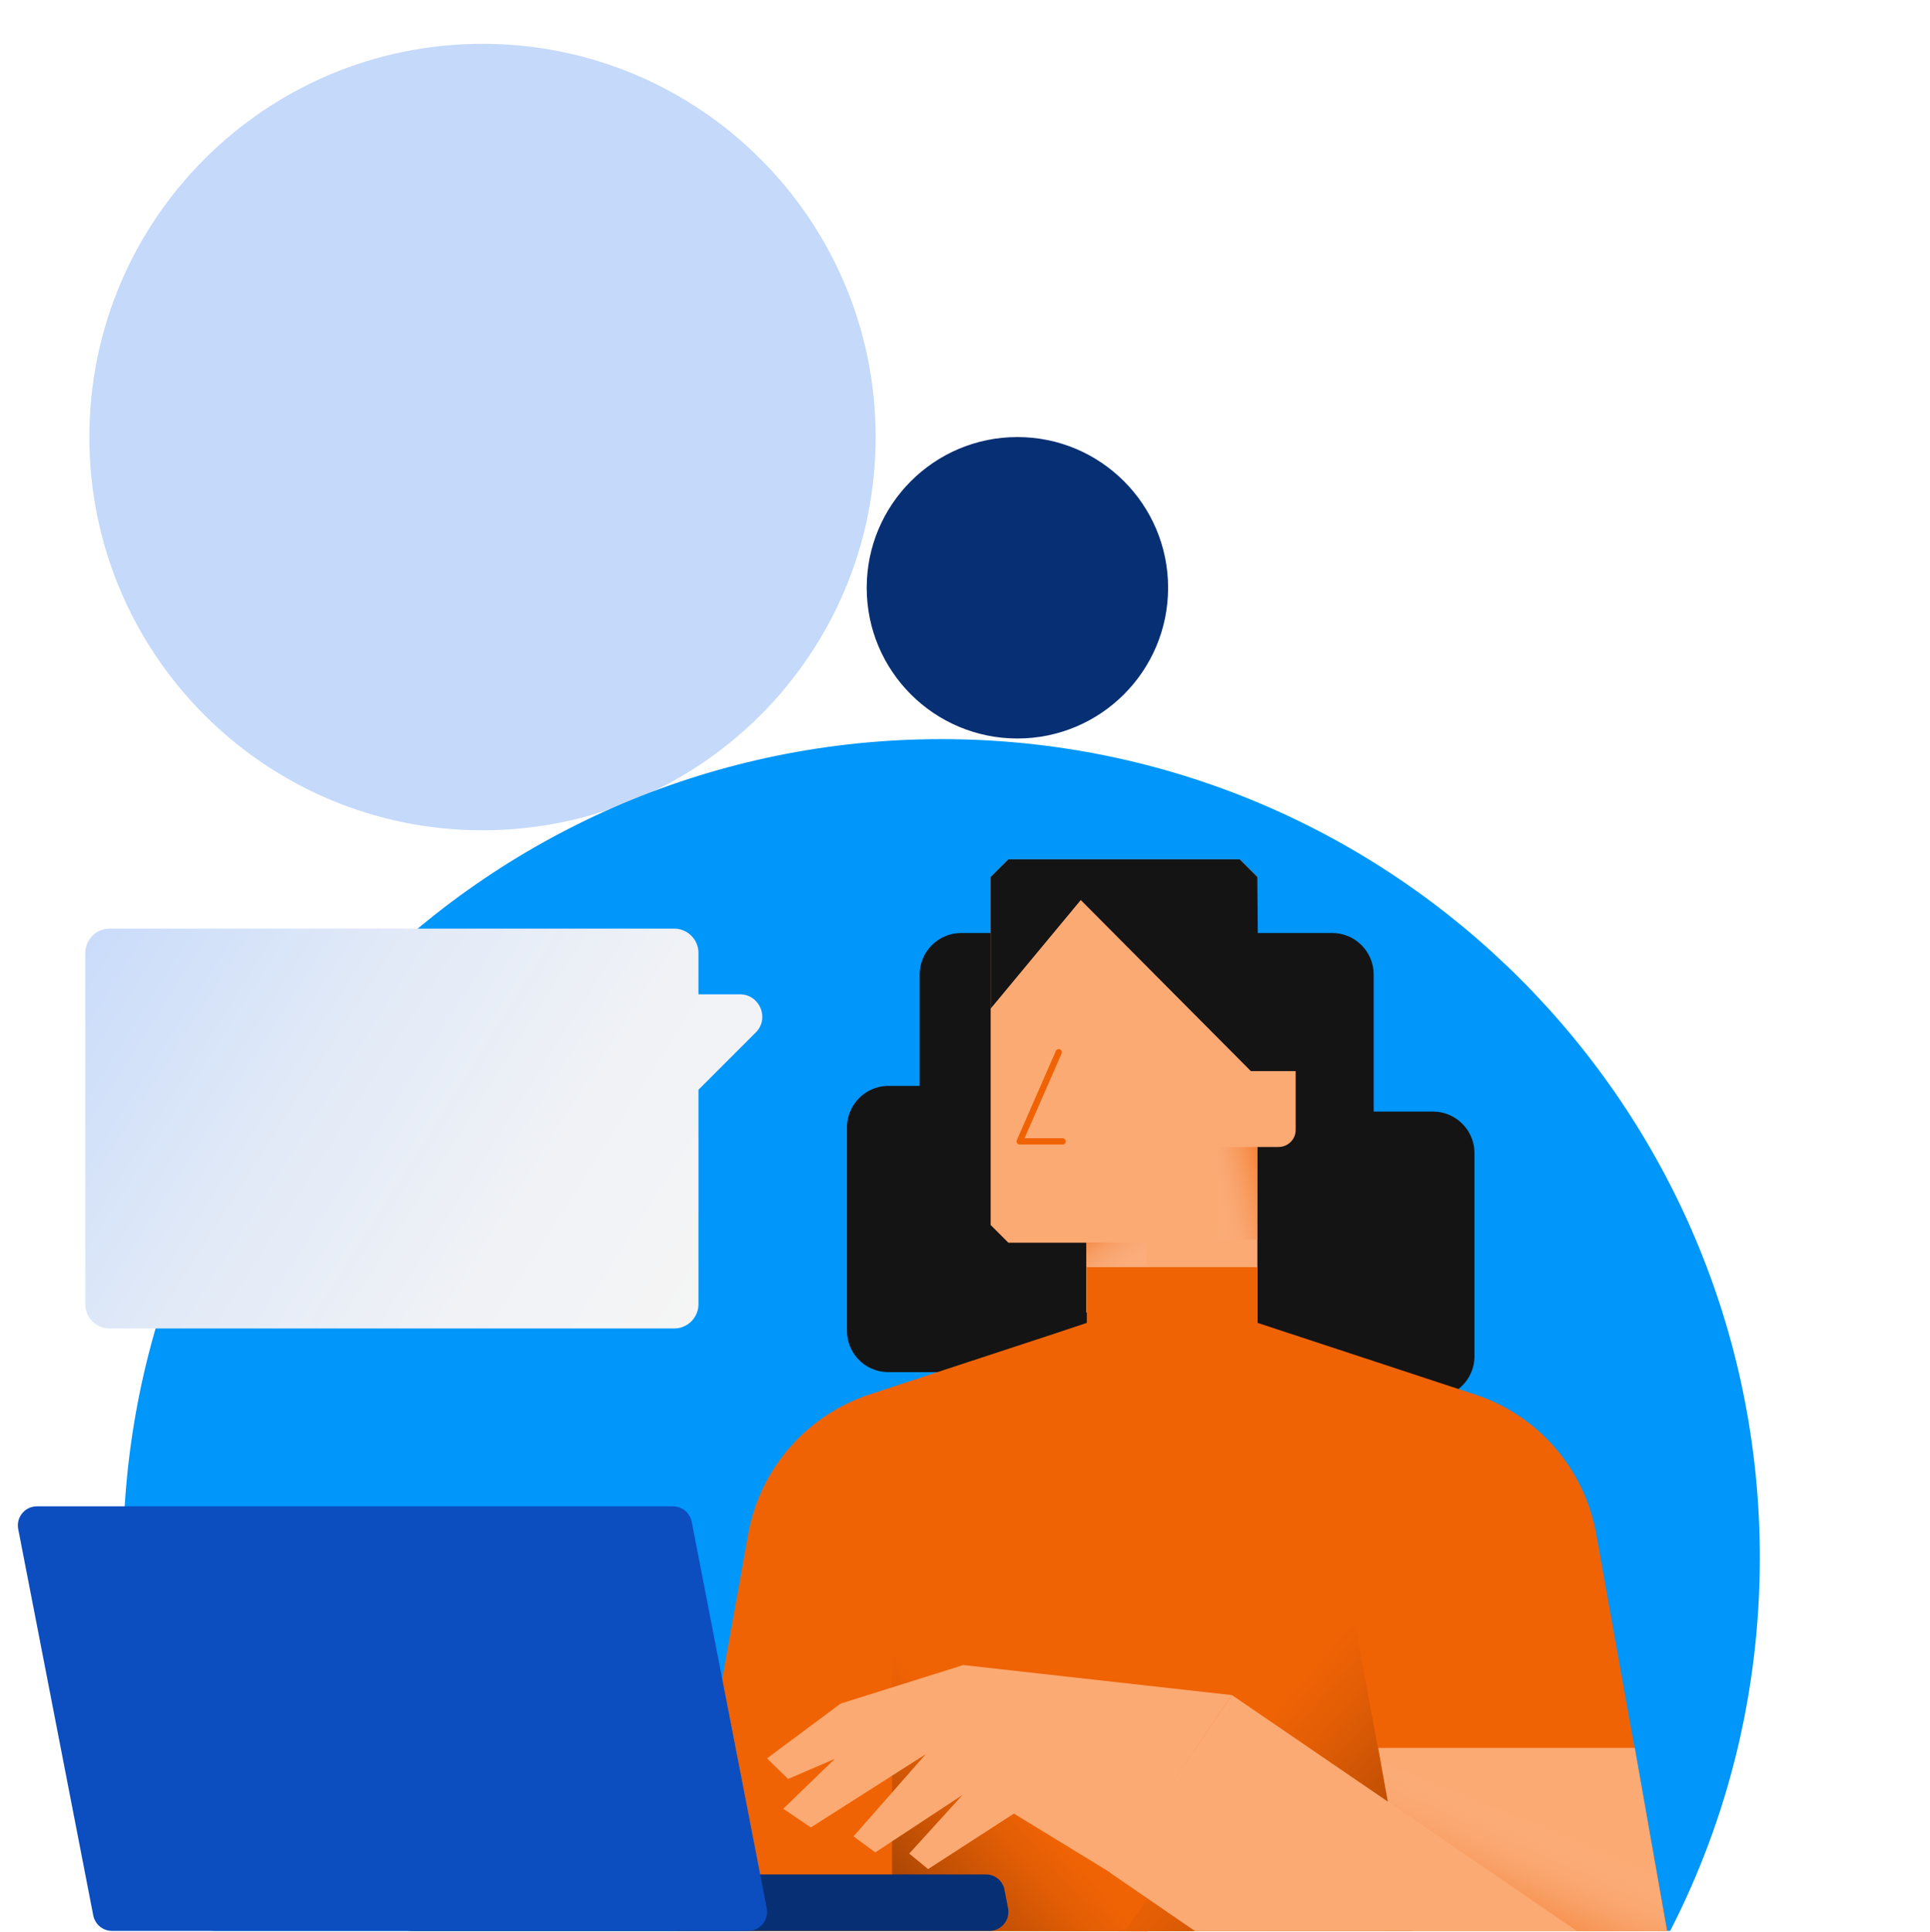 <svg xmlns="http://www.w3.org/2000/svg" width="1080" height="1081" viewBox="0 0 1080 1081" fill="none"><g clip-path="url(#a)"><path fill="#C5D9FB" d="M270 464.514c121.503 0 220-98.498 220-220 0-121.503-98.497-220-220-220s-220 98.497-220 220c0 121.502 98.497 220 220 220"/><path fill="#072F73" d="M569.324 413.162c46.571 0 84.324-37.753 84.324-84.324s-37.753-84.324-84.324-84.324S485 282.267 485 328.838s37.753 84.324 84.324 84.324"/><path fill="#0096FA" d="M934.624 1080.24c32.13-62.63 50.16-133.533 50.16-208.773 0-252.973-204.98-457.953-457.953-457.953S68.879 618.494 68.879 871.467c0 75.24 18.166 146.143 50.161 208.773z"/><path fill="#141414" d="M537.813 725.326h207.692c12.744 0 23.183-10.439 23.183-23.183V545.154c0-12.744-10.439-23.182-23.183-23.182H537.813c-12.743 0-23.182 10.438-23.182 23.182v156.989c0 12.744 10.439 23.183 23.182 23.183"/><path fill="#141414" d="M497.142 767.623h153.736c12.743 0 23.182-10.439 23.182-23.182V630.698c0-12.744-10.439-23.182-23.182-23.182H497.142c-12.743 0-23.182 10.438-23.182 23.182v113.743a23.085 23.085 0 0 0 23.182 23.182"/><path fill="#141414" d="M648.167 781.992h153.735c12.744 0 23.182-10.439 23.182-23.182V645.067c0-12.743-10.438-23.182-23.182-23.182H648.167c-12.744 0-23.183 10.439-23.183 23.182V758.81a23.086 23.086 0 0 0 23.183 23.182"/><path fill="#FCAA73" d="M564.25 480.758h129.468l9.897 9.896v243.618h-95.712v-39.044H564.25l-9.897-9.896V490.654z"/><path fill="#141414" d="m693.718 480.758 9.897 9.896.678 111.574-.814.542-98.694-99.236-50.432 60.734v-73.614l9.897-9.896z"/><path fill="#FCAA73" d="M715.408 641.679h-27.114v-42.433h36.74v32.943c0 5.288-4.339 9.49-9.626 9.49"/><path fill="url(#b)" d="M681.381 693.467h22.233V641.68h-22.233z"/><path fill="url(#c)" d="M641.659 695.093h-33.757v13.557h33.757z"/><path fill="#F06305" fill-rule="evenodd" d="M593.156 587.056a1.764 1.764 0 0 1 .908 2.322l-20.746 47.42h21.3a1.763 1.763 0 0 1 0 3.526h-23.996a1.762 1.762 0 0 1-1.615-2.47l21.827-49.889a1.764 1.764 0 0 1 2.322-.909" clip-rule="evenodd"/><path fill="#F06305" d="M893.276 858.45c-6.507-36.739-32.672-66.836-68.055-78.359L703.75 740.098v-31.181h-95.576v31.181l-15.455 5.152-106.015 34.841c-35.383 11.659-61.548 41.755-68.055 78.359l-39.722 221.93h554.071z"/><path fill="#FCAA73" d="M789.022 1080.38h143.839L914.83 977.89H771.262z"/><path fill="url(#d)" d="M499.176 917.693v162.277l142.89.54z"/><path fill="url(#e)" d="m756.351 898.036 33.621 182.344h-160.65z"/><path fill="#072F73" d="M551.64 1048.66H228.579c-6.643 0-11.659 6.1-10.439 12.61l2.034 10.43c.949 5.02 5.287 8.55 10.438 8.55h323.062c6.643 0 11.659-6.1 10.439-12.61l-2.034-10.44c-.949-5.02-5.287-8.54-10.439-8.54"/><path fill="#0C4EC0" d="M20.616 842.729H376.62c5.016 0 9.355 3.524 10.439 8.54l42.027 216.371c1.22 6.51-3.796 12.61-10.439 12.61H62.642c-5.016 0-9.354-3.53-10.439-8.55L10.177 855.336c-1.22-6.507 3.796-12.607 10.439-12.607"/><path fill="#FCAA73" d="m882.565 1080.38-96.932-66.29-96.255-65.756-68.055 99.506 47.449 32.54z"/><path fill="url(#f)" d="m772.755 986.431 3.932 21.559 105.879 72.39h50.296l-5.829-33.76z"/><path fill="#FCAA73" d="m689.38 948.336-150.347-16.811-68.598 21.556-41.213 30.639 11.795 11.523 26.165-11.252-28.876 27.929 15.454 10.44 64.26-40.945-40.399 45.955 12.201 8.95 48.805-32.13-29.825 32.81 10.574 8.67 47.991-31.04 54.363 33.21z"/><path fill="url(#g)" d="M61.286 519.527h316.012c7.457 0 13.557 6.101 13.557 13.557v23.183h23.182c11.117 0 16.811 13.557 8.812 21.42l-31.994 31.994V729.66c0 7.456-6.1 13.557-13.557 13.557H61.286c-7.456 0-13.556-6.101-13.556-13.557V533.22c0-7.592 6.1-13.693 13.556-13.693"/></g><defs><linearGradient id="b" x1="671.673" x2="731.279" y1="672.677" y2="658.124" gradientUnits="userSpaceOnUse"><stop stop-color="#F8BC9A" stop-opacity="0"/><stop offset=".107" stop-color="#F7B48D" stop-opacity=".138"/><stop offset=".303" stop-color="#F6A06C" stop-opacity=".391"/><stop offset=".565" stop-color="#F38035" stop-opacity=".729"/><stop offset=".776" stop-color="#F06305"/></linearGradient><linearGradient id="c" x1="639.051" x2="609.858" y1="722.73" y2="680.075" gradientUnits="userSpaceOnUse"><stop stop-color="#F8BC9A" stop-opacity="0"/><stop offset=".162" stop-color="#F8BA96" stop-opacity=".162"/><stop offset=".326" stop-color="#F7B28A" stop-opacity=".326"/><stop offset=".492" stop-color="#F6A675" stop-opacity=".492"/><stop offset=".658" stop-color="#F59559" stop-opacity=".658"/><stop offset=".825" stop-color="#F37F34" stop-opacity=".825"/><stop offset=".99" stop-color="#F06508" stop-opacity=".99"/><stop offset="1" stop-color="#F06305"/></linearGradient><linearGradient id="d" x1="583.882" x2="476.232" y1="987.577" y2="1081.51" gradientUnits="userSpaceOnUse"><stop offset=".145" stop-color="#F06305"/><stop offset=".311" stop-color="#E15D05"/><stop offset=".631" stop-color="#B94C04"/><stop offset=".942" stop-color="#8C3A03"/></linearGradient><linearGradient id="e" x1="666.138" x2="811.823" y1="965.851" y2="1092.98" gradientUnits="userSpaceOnUse"><stop offset=".145" stop-color="#F06305"/><stop offset=".311" stop-color="#E15D05"/><stop offset=".631" stop-color="#B94C04"/><stop offset=".942" stop-color="#8C3A03"/></linearGradient><linearGradient id="f" x1="878.215" x2="813.426" y1="975.967" y2="1122.45" gradientUnits="userSpaceOnUse"><stop offset=".281" stop-color="#F8BC9A" stop-opacity="0"/><stop offset=".297" stop-color="#F8B995" stop-opacity=".031"/><stop offset=".536" stop-color="#F48B48" stop-opacity=".5"/><stop offset=".706" stop-color="#F16E18" stop-opacity=".834"/><stop offset=".79" stop-color="#F06305"/></linearGradient><linearGradient id="g" x1="31.526" x2="408.592" y1="511.657" y2="751.901" gradientUnits="userSpaceOnUse"><stop stop-color="#C5D9FB"/><stop offset=".07" stop-color="#CBDDFA"/><stop offset=".39" stop-color="#E2EAF7"/><stop offset=".691" stop-color="#F0F2F6"/><stop offset=".952" stop-color="#F5F5F5"/></linearGradient><clipPath id="a"><path fill="#fff" d="M0 .514h1080v1080H0z"/></clipPath></defs></svg>